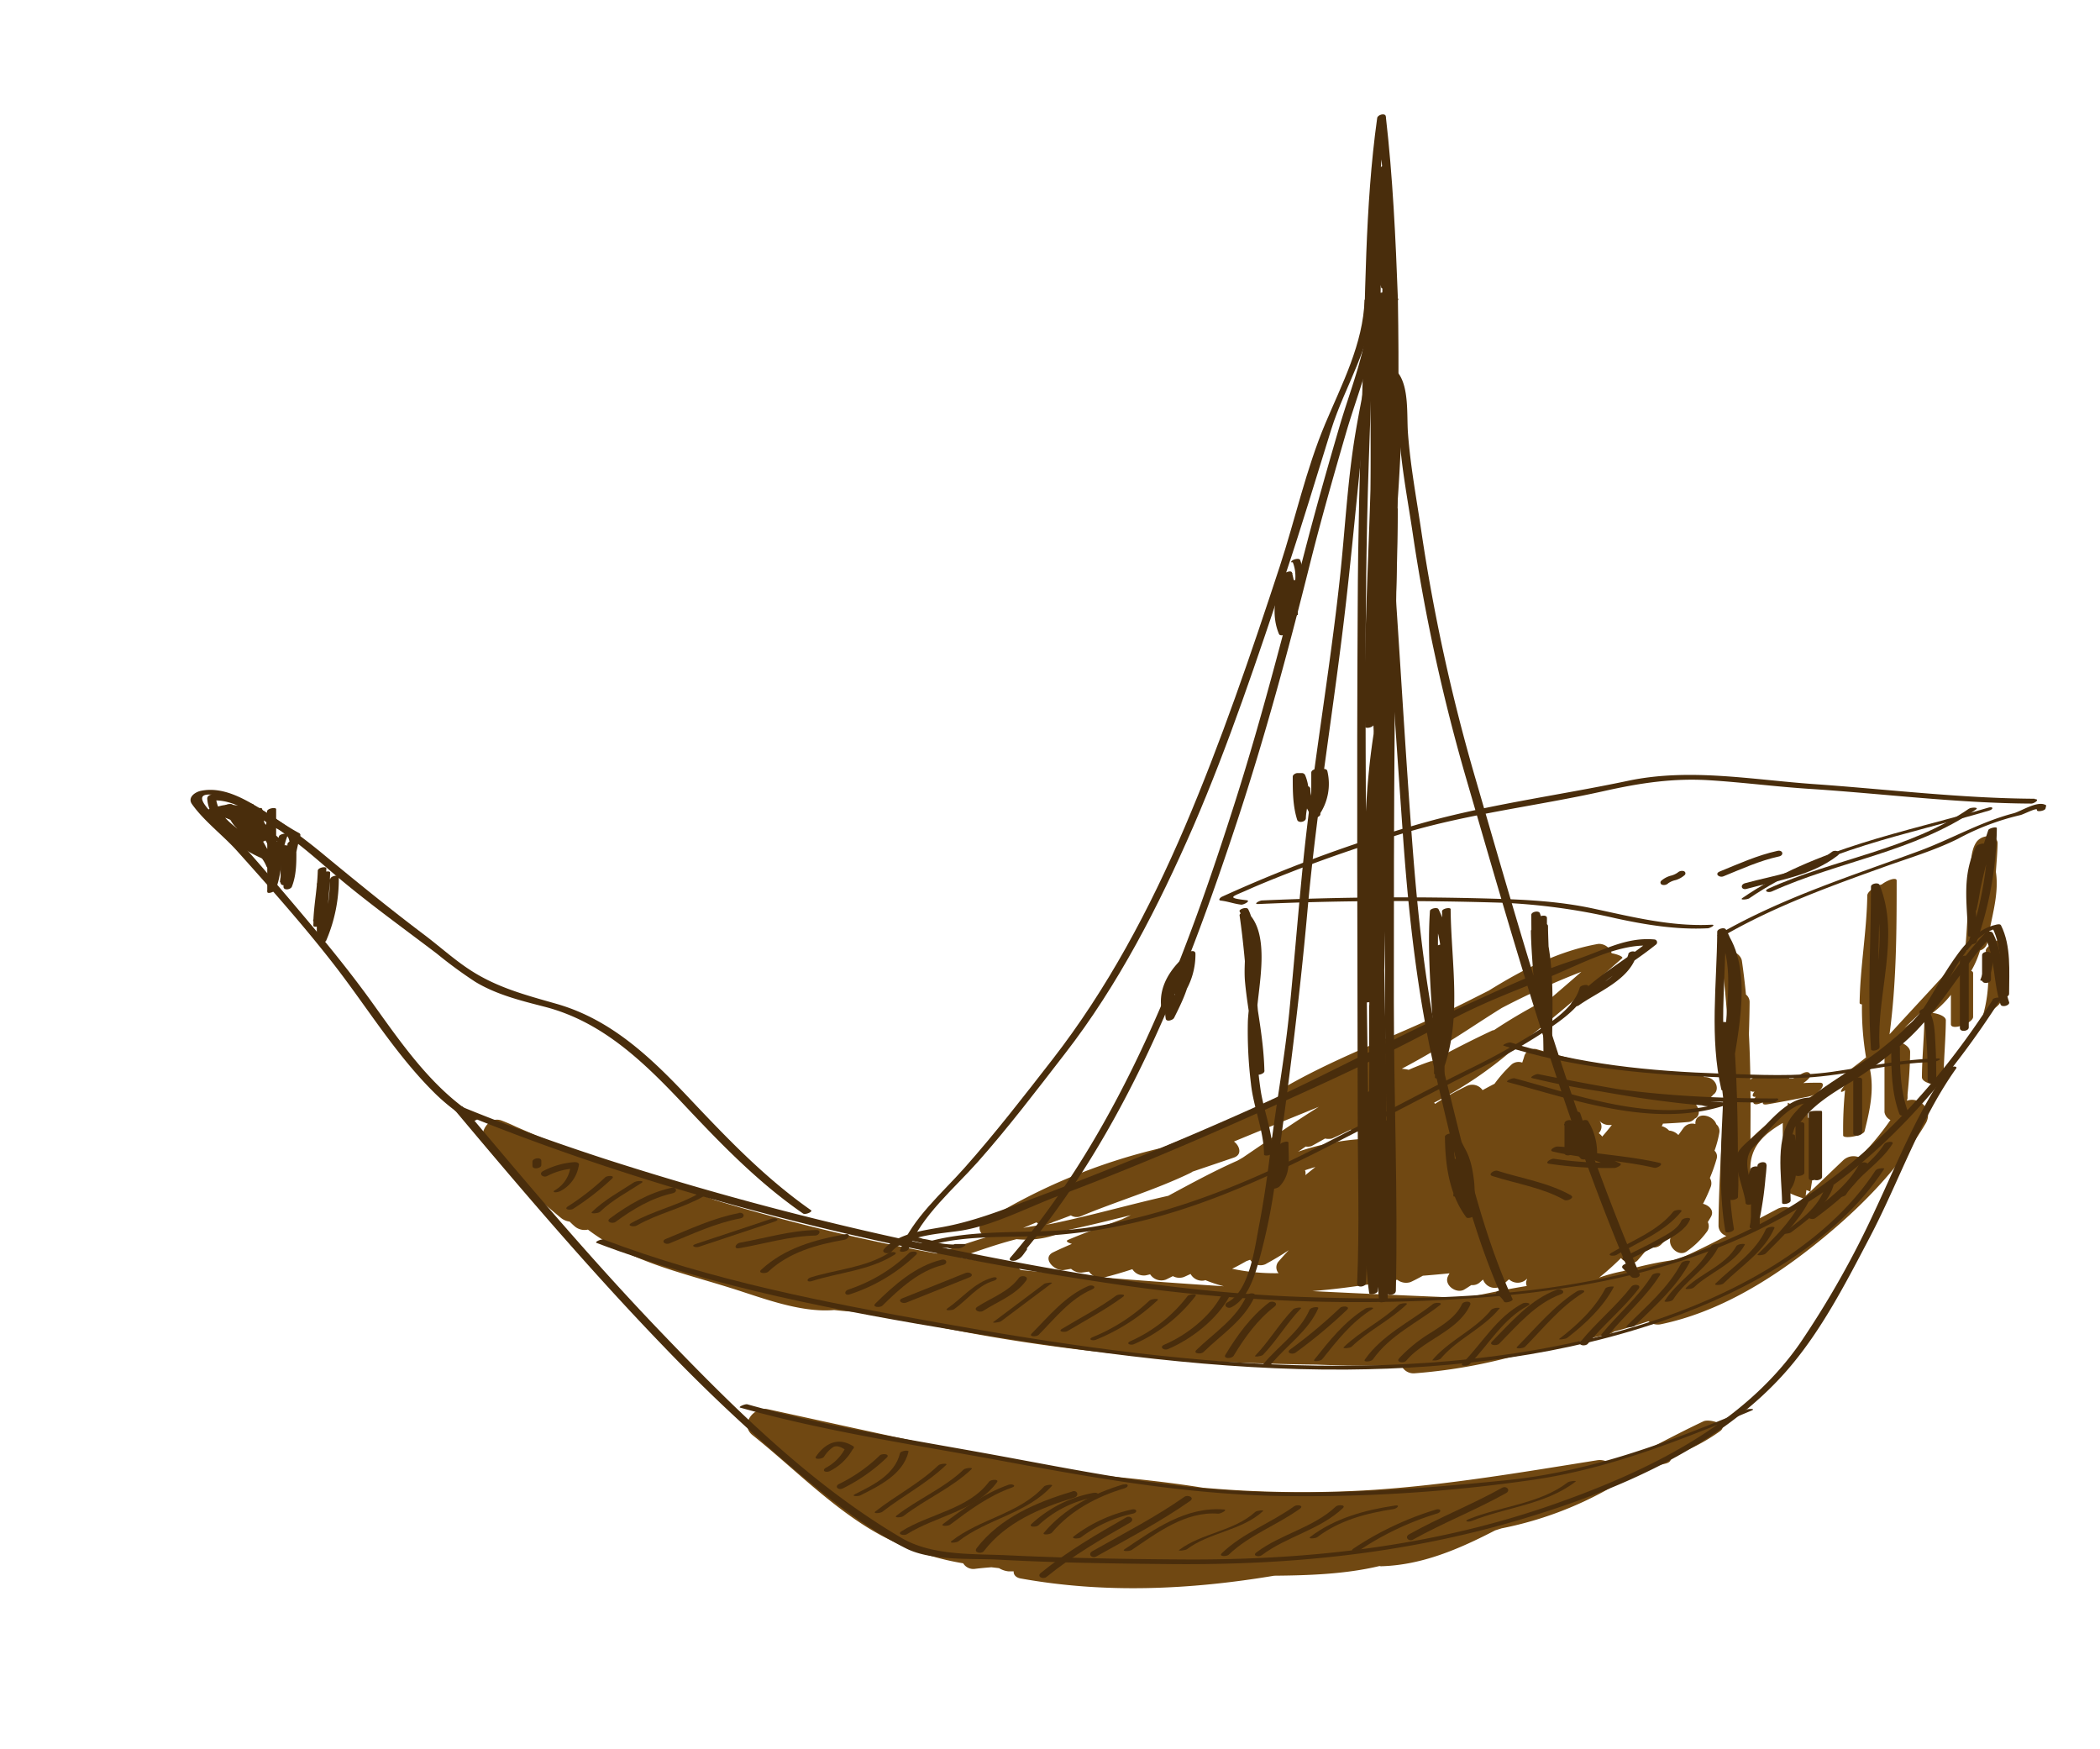 <svg id="layer1" xmlns="http://www.w3.org/2000/svg" viewBox="0 0 472.7 393.74"><defs><style>.cls-1{fill:#704812;}.cls-2{fill:#492d0c;}</style></defs><path class="cls-1" d="M172.8,317.18c24.68,5.35,49.34,11.09,74.33,14.83,7.89.79,15.79,1.57,23.59,2.84a252.66,252.66,0,0,0,38.71.47c16.8-1.14,33.44-4,50.05-6.64a3.75,3.75,0,0,1,2.56.48,25.79,25.79,0,0,1,5.7-2c1.38-.47,2.78-.94,4.15-1.43,3.84-2,7.68-4,11.57-5.83,1.25-.59,5.81.62,3.74,2.21a42.13,42.13,0,0,1-11.33,5.78c.42.61.25,1.26-1.11,1.57a45.31,45.31,0,0,0-5.49,1.67l-.16.07c-1.92,1-3.84,1.92-5.77,2.86a3.7,3.7,0,0,1-1.17,1A81.11,81.11,0,0,1,338,344l-1.45.46c-8.05,4.16-16.37,7.79-25.59,8.07a1.39,1.39,0,0,1-.43-.05c-7.69,1.84-16,2.11-23.71,2.18-18.9,3.16-38.1,4.05-57.08.62-1.15-.21-1.64-.93-1.56-1.6H227a5.15,5.15,0,0,1-2.12-.72l-1.71-.2c-1.21.09-2.43.2-3.64.35a2.68,2.68,0,0,1-2.72-1.24,59.13,59.13,0,0,1-23.26-9.17c-8.67-5.75-16.06-13.2-24.16-19.68C166.44,320.67,169.7,316.51,172.8,317.18Z"/><path class="cls-1" d="M110.32,258.62l.63.28a3.23,3.23,0,0,0,1,2.05,172.69,172.69,0,0,0,14.37,13.22,3.77,3.77,0,0,0,1.89.78c.33.31.64.64,1,.94a3.42,3.42,0,0,0,3.13.87c9.43,7.16,20.66,9.55,32,13.1,6.53,2,15.65,5.7,23.43,5a63.22,63.22,0,0,0,7.65.47,116.76,116.76,0,0,0,11.94,2.52c29.17,6.24,59,9,88.85,9.29,6.39.27,12.79.34,19.19.11a3,3,0,0,0,3.06,1.85A119.29,119.29,0,0,0,340,305.45c2-.33,3.92-.75,5.87-1.2a91.4,91.4,0,0,0,11.62-2.91c1.46-.35,2.92-.68,4.39-1a3,3,0,0,0,1.42-.63c2.61-.67,5.19-1.45,7.75-2.32a3.38,3.38,0,0,0,2.9.65c12.61-2.64,24.17-9.66,34.17-17.57,9.83-7.78,19-16.89,25.41-27.72,1.7-3.16-1.67-6-4.28-5,0-.05,0-.1,0-.15a1,1,0,0,0,.13-.5c0-.26,0-.52,0-.78.32-3.18.56-6.36.58-9.57,0-1.11-1.63-2.14-3-2.35,2.06-1.57,4.16-3.11,6.21-4.7-.1,4.25-.52,8.48-.56,12.74,0,1.62,4.86,2.29,4.87,1,0-4.6.48-9.19.52-13.79,0-.9-1.69-1.51-3-1.66a22.55,22.55,0,0,0,4.14-4.07v6.61c0,1.55,5-.21,5-1.65v-9.77a.5.5,0,0,0-.44-.56,21.35,21.35,0,0,0,2-4.62,2.38,2.38,0,0,0,1.63-1.69c.72-5.09,2.76-10.8,1.93-16,.15-2.13.34-4.26.39-6.39a1.41,1.41,0,0,0-1.06-1.42l-.17-.07a3.31,3.31,0,0,0-3.41,1c-1.54,2-1.36,5.44-1.56,7.88-.42,5.16-.58,10.34-1,15.5a1.31,1.31,0,0,0,.36,1.08,5.61,5.61,0,0,0-.65.59c-5.52,6.22-11.24,12.26-16.84,18.4,1.55-11.46,1.61-23.05,1.61-34.61,0-.85-2.08-.13-3.35.86-1.27.32-3.25,1.55-3.26,2.49-.13,8.08-1.6,16.06-1.73,24.14,0,.26.21.37.53.36a65.79,65.79,0,0,0,.92,11.95,140.45,140.45,0,0,1-15.8,10.91l-1.12-.37-.7-.34,0,1.8a33.51,33.51,0,0,0-8.4,6.43c0-3.64.05-7.28,0-10.91a1,1,0,0,0,.92.16h0c-.52.67-.7,1.27.28,1.19-1,1.1-.77,2.32,1.35,1.31l.27-.11c-.13.39.07.64,1,.49,3.07-.52,6.14-1.12,9.2-1.73a5,5,0,0,0,3-1.89c.33-.47.5-1.24-.32-1.24-1.28,0-2.54,0-3.81.08.54-.36,2-1.39,1.49-2.13s-1.64-.07-2.07.16l-.57.35v0a5.84,5.84,0,0,1-1.31.62,1.93,1.93,0,0,0-.76,0c.29-.44.27-.77-.44-.76s-1.67,0-2.49.11a.81.81,0,0,0-.38-.05h-2.87A4.18,4.18,0,0,0,394,243c-.05-3.4-.15-6.84-.33-10.23.08-2.42.14-4.85.16-7.28a2.16,2.16,0,0,0-.82-1.64q-.37-3.78-.91-7.55c-.35-2.42-5.12-3.57-4.7-.68.79,5.42,1.27,10.86,1.56,16.31v.55c-.52,14.51-2.06,29-2.13,43.5a2.49,2.49,0,0,0,1.77,2.2c-3.6,1.86-7.23,3.68-10.93,5.3a76.6,76.6,0,0,0-12.36,2.64,36.56,36.56,0,0,0-5.36,1.45,60,60,0,0,0,4.93-4.41c.92,1.11,2.78,1.64,3.78.48.88-1,1.72-2,2.55-3.07a2.42,2.42,0,0,0,2.63-.38c.8-.8,1.6-1.59,2.43-2.34-.08.27-.15.53-.25.79-.69,1.9,1.83,4.39,3.69,3a19.27,19.27,0,0,0,4.47-4.36,2.08,2.08,0,0,0,.24-2.22l.67-1.11c.88-1.46-.35-2.63-1.75-3a36.39,36.39,0,0,0,1.75-3.86,2.24,2.24,0,0,0-.21-1.94,38.37,38.37,0,0,0,1.53-4.34,1.75,1.75,0,0,0-.48-1.81A23.81,23.81,0,0,0,387,255a2,2,0,0,0-.67-1.95c-.66-2.1-4.5-2.93-4.71-.38,0,.11,0,.22,0,.33a2.47,2.47,0,0,0-2.66.86c-.39.54-.77,1.08-1.17,1.61a3.23,3.23,0,0,0-2.09-1,3.42,3.42,0,0,0-1.67-1,1.73,1.73,0,0,0,.28-.56c1.86-.09,3.72-.19,5.58-.36a2.12,2.12,0,0,0,1.56-.75c1.94-.82.67-4.21-1.83-4.21h-.88a1.43,1.43,0,0,0,.15-.44c1.57.09,3.13.17,4.7.2a2.11,2.11,0,0,0,2-.92c1.62-1,.84-3.75-1.6-4l-.29,0a2.82,2.82,0,0,0-1.43-.56c-3.52-.39-7-.52-10.56-.56a2.77,2.77,0,0,0-1.51-.59c-4.43-.38-8.8-1.13-13.19-1.68-3.64-.8-7.25-1.78-10.87-2.81a2.34,2.34,0,0,0-3,1.39c-.14.53-.31,1-.49,1.55a2.45,2.45,0,0,0-2.35.38,29.89,29.89,0,0,0-3.89,4.39c-.91.46-1.8.94-2.69,1.43a2.83,2.83,0,0,0-3.42-1,63.85,63.85,0,0,0-7.28,4.09,2.47,2.47,0,0,0-.21-.27,88.18,88.18,0,0,0,18-12.18c8.41-6.35,16.36-13.31,24.32-20.32.37-.33-1-.9-2.35-1.13a3,3,0,0,0-3-2.11c-8.94,1.58-17,5.77-24.62,10.49-4.07,2.06-8.13,4.14-12.25,6-11.31,5.21-23,9.56-33.82,15.82a2,2,0,0,0-.89,2.62Q274.78,253,261.4,258.39a131.58,131.58,0,0,0-39.63,16.42h0l-.49.3c-1.46.93-.7,2.56.58,3.42-3.68,1.11-7.32,2.38-11,3.62a459.78,459.78,0,0,1-50.05-12.08,100.46,100.46,0,0,0-14.71-4.77q-15.22-5.24-30-11.72c-1-.48-2.07-.94-3.14-1.35C109.33,250.8,106.72,257,110.32,258.62Zm318.34-27.26a99.5,99.5,0,0,0,13.69-15.17,14.19,14.19,0,0,1-1.25,2.92c-.91.45-1.94,1.08-1.94,1.67v1C437.16,225.52,432.34,228.57,428.66,231.36Zm-22.22,37.78c.06-.42.12-.85.17-1.28l.67.25.17.08Zm-.21-19.47c3.41-2.29,6.64-4.8,9.88-7.36.05.24.09.49.12.73l-.45.56a1.08,1.08,0,0,0-.26.32l-.12.15-.11.13h0l-.37.48c-1,1.35-.42,1.23.39.72a87.69,87.69,0,0,0-.43,9.59.08.08,0,0,0,0,0h0c0,.19,0,.38,0,.56,0,.9,4.58.08,4.83-.93,1.16-4.65,2.21-9.24,1.2-14-.05-.22-.29-.34-.65-.4l.25-.27s-.05,0,0,0c.67.32,2.68-1.15,3.68-2.14v12.52a2.4,2.4,0,0,0,1.34,1.76,62.37,62.37,0,0,1-7,8.42,3.36,3.36,0,0,0-3.67.68c-2.44,2.31-4.87,4.67-7.34,7,.71-5.12,2.17-10.3,1.15-15.47-.1-.51-.85-.87-1.71-1.16,0-.38,0-.76,0-1.14S406.64,249.89,406.23,249.67ZM394,263.43c-.16-5.43,3.15-8.21,7.29-10.67,0,5,.07,10,.57,14.95.07.69,2.8,1.6,4,2-.86.79-1.73,1.58-2.6,2.35a3.5,3.5,0,0,0-3.18.05l-5.15,2.72a.86.86,0,0,0,0-.21,38.39,38.39,0,0,0-.52-6.79c0-1.18,0-2.36,0-3.56,0-.06-.12,0-.31.07C394,264,394,263.74,394,263.43Zm-97.15-14.3c-5.81,3.64-11.43,7.58-17.12,11.43l-1.19.68c-5.32,2.35-10.44,5.15-15.57,7.91-8.88,2-17.67,4.54-26.59,6.36a53.62,53.62,0,0,0-6.08.88l3-1.26a2.2,2.2,0,0,0,1.35.53,5.29,5.29,0,0,0,2.4-.6q2-.71,4-1.5a2.47,2.47,0,0,0,2.22.2c8.19-3.42,16.72-5.9,24.72-9.77a3.16,3.16,0,0,0,.45-.28c3.11-1.06,6.22-2.1,9.32-3.17,1.89-.66,1.32-2.6,0-3.61Q287.29,253,296.84,249.13Zm25.49-10.28a1.31,1.31,0,0,0-.25,0c-1.7.57-3.37,1.23-5,1.94a11.46,11.46,0,0,0-1.55-.24c5-2.64,9.82-5.51,14.69-8.67,2.56-1.66,5.16-3.36,7.8-5a173.93,173.93,0,0,1,17.93-8.15q-3.92,3.43-7.87,6.79a3.08,3.08,0,0,0-1.27.11,120.65,120.65,0,0,0-10.52,6.23,1.7,1.7,0,0,0-.4.09C331.28,234.11,326.78,236.42,322.33,238.85Zm37.53,16.21.15-.18a2.06,2.06,0,0,0-.05-2.67,2.94,2.94,0,0,0,2,1h.86c-.52.62-1,1.25-1.54,1.87l-.64.74A3,3,0,0,0,359.86,255.06ZM295.41,290.6c1.24-.1,2.46-.22,3.66-.34,3.25-.34,6.48-.78,9.7-1.28a2.58,2.58,0,0,0,2.51.15c.43-.24.83-.5,1.25-.75l2-.33a3.2,3.2,0,0,0,3,.51c.95-.44,1.86-.92,2.75-1.42,2-.16,4-.34,6-.54-.11.21-.24.42-.34.64-1,2,1.91,4.07,3.68,3,.55-.32,1.06-.67,1.58-1a2.44,2.44,0,0,0,1.74-.47c.31-.25.59-.51.89-.77a2.8,2.8,0,0,0,4.29,1.34c.53-.45,1-.92,1.55-1.39a2.89,2.89,0,0,0,3.62.24c.16-.12.3-.25.46-.38-.05.17-.12.34-.17.51a1.68,1.68,0,0,0,.09,1.13c-4.64.75-9.25,1.73-13.86,2.69C318.38,291.68,306.89,291.18,295.41,290.6Zm-1.66-27.2c.77-.26,1.55-.5,2.34-.73-.76.61-1.52,1.22-2.27,1.84A1.78,1.78,0,0,0,293.75,263.4Zm-1.56-4.17,1.73-1.17a2.62,2.62,0,0,0,1.34-.12c1-.55,2-1.11,3-1.68a3.62,3.62,0,0,0,1.56,0c1.42-.64,2.82-1.32,4.2-2,1.16.42,3.33.63,3.85.29l.38-.24c-.78.68-1.53,1.38-2.28,2.09A55.09,55.09,0,0,0,292.19,259.23Zm-14.84,26.34c1.09-.53,2.14-1.11,3.19-1.71l.85-.31a2.81,2.81,0,0,0,3.45,1c1.81-1,3.55-2,5.25-3.16-.78.83-1.54,1.67-2.29,2.54a2,2,0,0,0,0,2.64A46.19,46.19,0,0,1,277.35,285.57Zm-29,2c2.21-.55,4.39-1.19,6.54-1.9a3.07,3.07,0,0,0,3,1.39c.35-.07.68-.16,1-.24a3,3,0,0,0,3.55,1.19c.53-.25,1.05-.52,1.57-.78a3.07,3.07,0,0,0,2.45.21c.52-.22,1-.46,1.54-.69a2.92,2.92,0,0,0,3.09,1.46l.22-.08a32,32,0,0,0,4.15,1.38Q261.87,288.64,248.32,287.54ZM216,283c4.25-1.47,8.5-3,12.83-4.09a20.68,20.68,0,0,0,11.25-2h0c4.84-1,9.65-2.21,14.45-3.4l-1.95.91c-4.06,1.5-8.14,2.93-12.13,4.63-.7.3-.09.65.83.92-1.41.6-2.81,1.22-4.2,1.89-2.7,1.31.33,4.33,2.37,4,.55-.08,1.09-.18,1.64-.27a3.41,3.41,0,0,0,2.38.85l1.64-.23a3.79,3.79,0,0,0,1.4,1.17q-8.39-.7-16.78-1.53A2.9,2.9,0,0,0,228,285C224,284.39,220,283.73,216,283Z"/><path class="cls-1" d="M447,214.06c-.26-1.17,3.92-3,3.9-3.14a32.21,32.21,0,0,1-.58,14.51c-.2.82-1.6,1.7-2.22,2.15-.09.07-1.79,1.21-1.67.71A31.42,31.42,0,0,0,447,214.06Z"/><path class="cls-2" d="M448.57,225c-15.65,24.44-36.59,45.12-63.9,55.78C355.88,292,323.15,293,292.61,291.9c-27-1-53.58-5.56-80-11a713.19,713.19,0,0,1-76.74-20.15c-10.74-3.51-21.4-7.32-31.85-11.61-.51-.21-2.28.56-1.56.85,47.23,19.41,98.27,31.65,148.72,39.08a371.61,371.61,0,0,0,83.45,2.88c25.94-2.06,51.82-7.89,73.85-22.33,17-11.1,31-27.76,41.82-44.67.43-.68-1.49-.43-1.78,0Z"/><path class="cls-2" d="M438.54,240.42c-6.91,9.76-11.37,21.12-16.43,31.89a207,207,0,0,1-16.92,30c-12.81,18.44-34.35,28.84-55,36.12C323.12,348,294.91,351.18,266.32,351c-13.14-.08-26.28-.3-39.4-.93-7.73-.37-17,.16-23.92-3.87-20.29-11.9-37.61-29.06-53.79-45.91-15.74-16.38-30.43-33.73-45-51.13-.41-.48-2.26.19-1.8.75,15.27,18.21,30.69,36.29,47.21,53.4a386.23,386.23,0,0,0,28.16,26.57c8,6.8,16.72,13.91,26.17,18.64,5.72,2.87,14.7,2.2,20.87,2.53,13,.71,26.07.88,39.1,1,26.43.22,52-2.31,77.48-9.78,21.86-6.41,45.78-16.43,61-34,7.62-8.8,13.09-19.51,18.47-29.76,6.61-12.58,11.18-26.36,19.44-38,.49-.7-1.44-.5-1.79,0Z"/><path class="cls-2" d="M452.24,223.77c0-5.08.51-10.85-1.82-15.49-.18-.36-.77-.23-1.08-.16-4.93,1.1-8,5.49-10.64,9.47-1.81,2.72-3.37,5.59-5.09,8.36-2.41,3.88-6.26,7-9.77,9.82-6.3,5.11-14.7,8.73-20,14.87-4.5,5.2-2.77,13.89-2.7,20.11,0,.51,1.94.17,1.93-.52-.07-6.61-1.46-13.86,2.56-19.61,2-2.91,6-4.88,8.92-6.85,3.22-2.2,6.43-4.41,9.54-6.76,4.8-3.62,9.34-7.77,12.46-12.94,3-5,6.75-13.7,13-15.11l-1.08-.16c2.33,4.64,1.82,10.41,1.82,15.49,0,.51,1.94.17,1.93-.52Z"/><path class="cls-2" d="M407.16,256.92v8.2c0,.91,2,.54,2-.2V250.35c0,.23-.61.68-1.05.68H409c-.21,0-.86-.31-.86-.49v14.58c0,.91,2,.54,2-.2V250.35c0-.34-.1-.32-.43-.32h-.91c-.37,0-1.66,0-1.66.51v14.58c0,.91,2,.54,2-.2v-8.2c0-.91-2-.54-2,.2Z"/><path class="cls-2" d="M417.16,243.26V255.1c0,.9,2,.52,2-.2V243.05c0-.89-2-.51-2,.21Z"/><path class="cls-2" d="M425.71,236c0,5,.08,10,1.83,14.73.28.78,2.2.22,1.93-.51-1.71-4.65-1.81-9.53-1.81-14.42,0-.91-2-.55-2,.2Z"/><path class="cls-2" d="M432.17,228.09c1.34,1.63,1.32,4.52,1.49,6.52.24,2.87.25,5.76.25,8.63,0,1,1.95.64,1.95-.17,0-2.74-.05-5.48-.21-8.21-.14-2.35-.13-5.68-1.7-7.6-.53-.64-2.37.1-1.78.83Z"/><path class="cls-2" d="M441.16,215.9v15.48c0,1,2,.76,2-.13V215.76c0-1-2-.75-2,.14Z"/><path class="cls-2" d="M446.16,215v5.59c0,1,2,.78,2-.13v-.12c0-1-2-.78-2,.13v.12c0,1,2,.78,2-.13v-5.59c0-1-2-.78-2,.13Z"/><path class="cls-2" d="M446.67,215.18a12.28,12.28,0,0,1-.9,5.36c-.19.39,1.67.21,1.91-.31a12.78,12.78,0,0,0,.92-5.57c0-.4-1.93-.1-1.93.52Z"/><path class="cls-2" d="M404.82,253.24c3-4.45,7.69-7.22,12.2-9.93a89.5,89.5,0,0,0,10.91-8.09c8.41-7.05,13-16.81,20.5-24.64l-1.76,0c2.5,4.87,1.92,10.39,3.64,15.49.27.78,2.19.24,1.93-.52-1.72-5.1-1.14-10.62-3.64-15.49-.32-.62-1.35-.38-1.76,0-7.85,8.2-12.65,18.4-21.69,25.58a149.76,149.76,0,0,1-13.16,9.2,29.48,29.48,0,0,0-9,8.19c-.55.82,1.41.74,1.82.13Z"/><path class="cls-2" d="M404.16,253.29v10.93a8.4,8.4,0,0,1,1.78-.37,29.46,29.46,0,0,1-1.9-8.2c0-.66-2-.24-2,.52,0,3.31,1.4,8.76-.87,11.55-.55.69,1.39.57,1.8.07,2.39-3,1-8.66,1-12.14l-1.94.52c.12,2.86,1.12,5.5,2,8.2.21.64,2.12.25,2.12-.38V253.06c0-.84-2-.43-2,.23Z"/><path class="cls-2" d="M445,210.1c-.16-7.06-1.47-13.38,1.81-19.94l-1.92.42A85,85,0,0,1,443,205.05l1.92-.31a115.6,115.6,0,0,1,4.55-18.22l-1.92.42a79.16,79.16,0,0,1-4.55,25.4c-.15.45,1.73.22,1.92-.31a80.11,80.11,0,0,0,4.56-25.61c0-.45-1.78,0-1.92.41A116.73,116.73,0,0,0,443,205.05c-.08.55,1.82.19,1.92-.31a85.4,85.4,0,0,0,1.83-14.68c0-.49-1.75.08-1.92.42-3.34,6.67-2,12.92-1.83,20.14,0,.41,1.94.09,1.93-.52Z"/><path class="cls-2" d="M423.09,235.61c-.83-12.09,0-24.19,0-36.29l-1.94.37c4.7,11.55-.71,24.47,0,36.44,0,.69,2,.27,1.93-.52-.71-12,4.72-24.85,0-36.44-.25-.63-1.93-.3-1.93.37,0,12.2-.83,24.4,0,36.59,0,.69,2,.27,1.93-.52Z"/><path class="cls-2" d="M460.43,182c.05-.19.09-.38.13-.57a.14.14,0,0,0,0-.18c-1.84-1.19-5.61,1.37-7.33,1.81-7.43,1.93-14.1,5.85-21.27,8.49-15.25,5.62-30.83,10.53-45,18.69-1.12.65.64.6,1.13.32,11.5-6.63,24-11.13,36.45-15.59,5.41-1.93,11.05-3.61,16.2-6.18a56.14,56.14,0,0,1,14-5.32c.74-.15,3.93-1.85,3.77-1.15-.11.5,1.8.2,1.91-.32Z"/><path class="cls-2" d="M385.19,208.14c-9.06.45-17.85-1.78-26.64-3.66-7.63-1.63-15.12-2-22.91-2.22q-25.78-.73-51.56.41c-.53,0-2.11.86-.83.81,18.32-.81,36.66-.86,55-.29a139.84,139.84,0,0,1,25.43,3.5c6.83,1.48,13.68,2.6,20.69,2.25.53,0,2.11-.87.83-.8Z"/><path class="cls-2" d="M458,179.78c-16.69-.09-33.26-2.15-49.89-3.31-13.89-1-27.88-3.64-41.69-.72-15.95,3.37-32.63,5.46-48.27,10.09a319.22,319.22,0,0,0-43.1,16c-.33.15-1,.78-.23.87,1.58.18,3,.73,4.56.91.57.06,2.27-.88,1.19-1-4.73-.55-3.12-.81,0-2.21s6.62-2.8,10-4.12c8-3.14,16.08-5.87,24.25-8.41,15.1-4.69,30.94-6.4,46.34-9.85,8.06-1.8,15.53-2.94,23.81-2.4,7.47.48,14.9,1.45,22.38,1.93,16.64,1.08,33.19,3.23,49.88,3.31.69,0,2.07-1,.77-1Z"/><path class="cls-2" d="M436.42,238.23c-8.07.14-15.92,1.84-23.89,3-8.24,1.16-16.74.69-25,.42-16-.53-32.18-2.08-47.45-7-.42-.14-2.12.55-1.6.72,14.88,4.81,30.57,6.32,46.12,7,7.19.31,14.47.55,21.67.19,9.73-.5,19.16-3.34,28.94-3.51.38,0,2.19-.77,1.26-.75Z"/><path class="cls-2" d="M355.58,222.34c-1.37,4.77-6.88,8-10.78,10.52a155.34,155.34,0,0,1-14.71,8.06c-11.83,5.87-23.42,12.19-35.2,18.15-15.4,7.8-31.39,14.09-48.46,17-13.08,2.25-26.93-.2-39.66,4.06-1.29.43-.1,1,.74.69,8.05-2.7,16.91-2.31,25.29-2.57a115.21,115.21,0,0,0,20.59-2.62c15.5-3.3,30.08-9.74,44.16-16.86,12.29-6.22,24.46-12.7,36.74-18.93a128.05,128.05,0,0,0,14.78-8.59c3.26-2.24,7.28-5.2,8.43-9.21.18-.62-1.75-.33-1.92.27Z"/><path class="cls-2" d="M366.54,214.79c-1.61,5.24-8.33,7.64-12.47,10.58l1.46.79c4.89-5.5,11.47-8.93,17.15-13.5a.65.65,0,0,0-.33-1.21c-6.54-.58-11.76,2.68-17.82,4.59-7.68,2.41-15.36,6-22.69,9.33-16.62,7.5-32.65,16.34-49.31,23.82q-24.7,11.1-50.07,20.59c-6.92,2.6-13.45,5.21-20.72,6.48-4.29.75-9.61,1.44-12.71,4.84-.82.92,1,1.31,1.64.63,3.5-3.86,11.09-4,15.85-4.77,7.33-1.23,14.82-5.21,21.78-7.82,14.66-5.5,29.1-11.62,43.41-18,14.87-6.61,29.82-13.37,44.1-21.17,7.18-3.92,14.86-6.86,22.44-9.86,6.92-2.74,15.87-7.88,23.45-7.22l-.33-1.21c-5.8,4.67-12.47,8.2-17.47,13.82-.81.91.87,1.22,1.47.8,4.39-3.13,11.3-5.66,13-11.28.34-1.1-1.59-1.14-1.86-.26Z"/><path class="cls-2" d="M213.8,281h2c.42,0,2.21-.87,1.25-.87-2.39,0-4.94.1-7.18-.87a20,20,0,0,0-2.1-.42,11.85,11.85,0,0,0-2.74-.58c-.43,0-2.22.74-1.25.81a25.19,25.19,0,0,1,5.58,1.33c2,.64,4.36.45,6.44.45.42,0,2.21-.85,1.25-.85h-2c-.42,0-2.21,1-1.25,1Z"/><path class="cls-2" d="M387.46,211.53c5.33,9.55,1.2,23.38,0,33.59l1.93-.4c-2.67-11.68-1-23.68-.91-35.53l-1.94.52c3.94,6.77,2.07,16,1.84,23.41-.17,5.61.59,11.36.74,17,.17,6.57.16,13.16.16,19.73,0,.51,1.89.16,1.92-.39.74-13.2-2.56-26.13-2.72-39.3l-1.36.76c1.71,0,.54,21.28.45,23.21-.34,7.7-.5,15.39.8,23,.09.57,2,.12,1.93-.52-2.62-15.38.7-30.93-.91-46.39,0-.22-.44-.18-.58-.18h-.91c-.41,0-1.36.15-1.36.69.17,13.08,3.47,25.91,2.74,39l1.93-.41c0-11.85,0-23.71-.91-35.53-.59-8.05,2.51-17.15-1.82-24.6-.33-.56-1.93-.13-1.94.51-.08,11.84-1.75,23.85.92,35.53.13.57,1.86.11,1.92-.4,1.19-10.16,5.34-24.28,0-33.83-.33-.59-2.18.07-1.93.52Z"/><path class="cls-2" d="M407.9,247.07c-4.68-.36-8.48,4.15-11.44,7.17-1.45,1.48-4.35,3.46-5.31,5.24-1.24,2.29,1.6,8.64,1.77,11.27.05.75,1.94.36,1.94-.35a20.05,20.05,0,0,1,1-7.12c-.63,0-1.72,0-1.72,0V276c0,.95,1.74.61,1.78-.18.22-4.61,1.55-9,1.74-13.66l-2,.18A81.7,81.7,0,0,1,393.85,276c-.18.89,1.78.61,1.93-.18a80.78,80.78,0,0,0,1.82-13.66c0-.94-1.92-.61-2,.18-.19,4.62-1.41,9.05-1.63,13.66.65-.06,1.14-.12,2.14-.18V263.11c0-.89-1.85-.63-2.08,0a20.89,20.89,0,0,0-1.07,7.46l1.89-.35c-.27-4.18-3.36-9,0-12.2,3-2.88,7.67-10,12.36-9.67.87.06,2-1.2.68-1.29Z"/><path class="cls-2" d="M279.05,205.16c2.31,4.54.73,10.83,1.2,15.85.63,6.91,2.31,13.61,2.45,20.58l1.93-.51c-1.72-11.8-1.93-23.74-3.65-35.53l-1.86.63c5.32,5.11,2.06,17.14,1.77,23.65a97.1,97.1,0,0,0,.69,14.06c.54,5.26,2.94,10.77,2.94,15.92,0,.56,1.93.21,1.93-.51,0-4.65-2.13-9.67-2.75-14.38a89.61,89.61,0,0,1-.8-17c.38-6.18,3.12-17.56-2-22.47-.4-.39-2-.05-1.87.63,1.72,11.79,1.93,23.73,3.65,35.52.09.64,1.94.15,1.93-.51-.13-6.4-1.38-12.62-2.26-18.93-.76-5.5,1.19-12.45-1.39-17.51-.32-.64-2.19,0-1.93.52Z"/><path class="cls-2" d="M324.6,205.16c.12,12.09,2.64,24.68-1.82,36.32l1.93-.4c.13-11.37,4.45-25.75-.91-36.44-.26-.51-1.89-.15-1.93.4-.82,12.5,1.05,25,1.13,37.47,0,.49,2.16.15,2.16-.52V212.84a20.16,20.16,0,0,0-2.16.51,115.34,115.34,0,0,0,1.71,17.31c.09.56,2,.11,1.88-.52a114,114,0,0,1-1.66-17.3c0-.51-1.77-.16-1.77.51v29.16c0-.18,1.1-.35,1.74-.52-.09-12.42-1.83-24.82-1-37.23l-2,.4c5.4,10.76,1,25,.89,36.43,0,.58,1.76,0,1.92-.39,4.48-11.71,1.94-24.39,1.82-36.56,0-.5-2-.16-1.94.52Z"/><path class="cls-2" d="M346.16,206.82v17.31c1-.07,1.44-.14,2.09-.21a83.09,83.09,0,0,0-1.75-14.73c-.14-.71-1.91-.29-1.9.36.09,5.79.84,11.53.93,17.31,0,.93,1.76.47,2-.2,1.7-6,1-12.12.91-18.22,0-.9-1.94-.52-1.93.2.05,9.42.86,18.82.91,28.24,0,.9,1.94.52,1.94-.2,0-10.4.93-21.19-2.74-31.13-.25-.68-1.93-.33-1.93.36,0,7.13.2,14.12,1.82,21.11.18.76,2.11.26,1.93-.52-1.59-6.88-1.81-13.76-1.81-20.8l-1.94.37c3.63,9.85,2.77,20.5,2.73,30.81l1.94-.2c-.05-9.42-.85-18.82-.91-28.24l-1.94.2c.07,6.11.79,12.26-.91,18.22l1.94-.2c-.09-5.79-.82-11.53-.91-17.31l-1.94.36a81.22,81.22,0,0,1,1.7,14.42c0,.89,1.82.52,1.82-.21v-17.3c0-.9-2-.52-2,.2Z"/><path class="cls-2" d="M399.75,247.24c-18,0-35.84-1.15-53.36-5.42l-1.39.89c7.16,1.43,14.31,2.84,21.52,4,3.65.6,7.32,1.09,11,1.52,1.86.22,3.73.39,5.6.56a4,4,0,0,0,3-.19,29.51,29.51,0,0,1-3.83.77c-13.69,2.14-28.31-3.15-41.35-6.66-.52-.14-2.25.67-1.56.85,15.24,4.1,32.5,10.24,48.26,5.44.28-.09,1.42-.8.5-.86-14.14-1-28-3.6-41.91-6.38-.43-.09-2.08.72-1.38.89,17.78,4.33,35.88,5.49,54.13,5.52.63,0,2.09-.95.79-.95Z"/><path class="cls-2" d="M373.52,261.73c-7.51-1.74-15.27-1.91-22.78-3.64l-.94,1.14c4.79.16,8.88,1.77,13.26,3.55l1.13-1.08a83.13,83.13,0,0,1-14.36-.88c-.66-.12-2.28.92-1.16,1.11a86.08,86.08,0,0,0,14.79.95c.32,0,2-.71,1.13-1.08-4.64-1.89-9-3.58-14.06-3.74-.53,0-2.08.88-.95,1.14,7.51,1.74,15.26,1.91,22.77,3.64.67.16,2.29-.85,1.17-1.11Z"/><path class="cls-2" d="M353.65,269.06c-5.13-2.89-11-3.77-16.58-5.54-.73-.24-2.28.82-1.15,1.18,5.42,1.74,11.21,2.58,16.22,5.39.65.37,2.39-.53,1.51-1Z"/><path class="cls-2" d="M447.55,181.79c-18.8,5.57-38.86,9-55.32,20.32-.82.56,1.13.35,1.49.1,16.06-11,35.67-14.33,54-19.76,1.12-.33.95-1-.17-.66Z"/><path class="cls-2" d="M443.23,182c-13.54,9.31-30.39,11.31-45.15,18-1.23.56-.08,1,.73.66,15.05-6.82,32.12-8.92,45.94-18.44.86-.59-1.09-.51-1.52-.21Z"/><path class="cls-2" d="M412.38,191.72c-5.65,4.39-12.86,5.23-19.57,7.07-1.19.33-.85,1.61.34,1.28,7.06-1.94,14.55-2.89,20.51-7.51,1-.8-.54-1.41-1.28-.84Z"/><path class="cls-2" d="M400.1,191.51c-4.54,1-8.73,2.91-13,4.65-1.23.5-.13,1.47.84,1.08,4.12-1.67,8.14-3.52,12.5-4.47,1.21-.26.86-1.52-.33-1.26Z"/><path class="cls-2" d="M377.6,196.43a4.77,4.77,0,0,1-1.67.71,5.53,5.53,0,0,0-2,1.11.53.53,0,0,0,.24.9,1.41,1.41,0,0,0,1.37-.37,4.75,4.75,0,0,1,1.67-.7,5.43,5.43,0,0,0,2-1.12.52.52,0,0,0-.23-.89,1.41,1.41,0,0,0-1.37.36Z"/><path class="cls-2" d="M314.2,290.68c.49-21.7-.45-43.42-.45-65.13,0-21,0-42,.19-63,.22-31.78,1.24-63.49.72-95.27,0-.89-2-.51-2,.21.52,31.77-.47,63.49-.72,95.26-.15,20.47-.17,40.93-.18,61.39,0,22.26.95,44.53.45,66.78,0,.89,1.93.52,1.94-.21Z"/><path class="cls-2" d="M314.66,67.28c-.51-13.7-1.15-27.44-2.72-41.07-.1-.88-1.84-.39-1.94.34-2.81,20.07-2.62,40.8-3.33,61-.58,16.52-1,33-1.06,49.53-.22,37.75-.06,75.51,0,113.27,0,12.83.44,25.76-.13,38.59,0,1,1.92.73,2-.15,1.18-26.85.09-53.95.05-80.81,0-34.61-.59-69.31.57-103.9.5-14.85,1-29.7,1.65-44.54.49-11,.71-22.22,2.24-33.16l-1.94.33c1.55,13.51,2.19,27.12,2.7,40.7,0,1,2,.72,2-.15Z"/><path class="cls-2" d="M310.46,254.91c1.35,12.64.06,25.37,0,38l1.93-.52c-1.31-13.28-.06-26.63,0-39.93l-1.93.51c0,11.37.46,22.79-.9,34.11l1.93-.4c-.9-12.65,0-25.35,0-38l-1.93.52q0,20.88-1.35,41.71l1.93-.39c-2.12-14.85.77-29.82-.91-44.69-.06-.58-1.93-.12-1.93.52,0,12.36-.43,24.72-.45,37.08,0,.51,1.88.15,1.93-.4,1.82-19,1.37-38.11,1.36-57.17l-1.93.52c1.83,14.5.93,29.17.9,43.74l1.93-.52c0-20.92.44-41.83.45-62.75l-1.93.52c0,16.8.84,33.59.45,50.39l1.93-.52c-2.32-20.84-.06-41.86,0-62.75L310,195c0,17.08-.41,34.18-1.8,51.22l1.93-.4c0-19.65.87-39.29.9-59,0-.51-1.93-.17-1.93.52,0,16.17-.87,32.32-.9,48.49l1.93-.52c0-20.6.43-41.2.45-61.8,0-.51-1.93-.17-1.93.52-.05,17.12-1.31,34.22-1.36,51.34l1.93-.52c0-21.41-1.34-43.38,2.71-64.53l-1.93.4c3.94,20-.31,40.74-.9,60.85l1.93-.52c0-25.32-.43-50.72,2.25-75.94l-1.93.4c-.05,17.13-1.32,34.22-1.8,51.34l1.93-.52c-.36-27.3,3.08-54.47,3.16-81.76l-1.93.51a565,565,0,0,1-3.61,61.68l1.93-.4c-.35-30.18,4.41-60.14,4.51-90.32l-1.93.52c.33,24.47-3.5,48.75-3.61,73.21l1.93-.52c-.37-27.61,2.64-55.11,2.71-82.72l-1.93.52c0,30.42-1.79,60.78-3.16,91.15l1.93-.39q0-25.11.71-50.21c.23-8.3.67-16.6.78-24.9.12-9.49-.26-19,.76-28.4l-1.92.39c-.09,33-4.43,65.86-4.52,98.88l1.93-.52c-.32-15.79.45-31.57,1-47.36.59-16.49.56-33,1.7-49.49l-1.93.39c1.67,11.54.71,23.27.14,34.86-.6,12.13-1,24.3-1,36.45l1.93-.52c0-29.17,2.21-58.29,2.26-87.47,0-.51-1.93-.17-1.94.52-.05,4.76-.39,9.5-.45,14.26l1.94-.52c-1.56-8.72-.51-17.81-.46-26.62,0-.52-1.86-.14-1.92.4-3,23.58-1.75,47.88-2,71.6-.26,28.8.11,57.66,2.85,86.35.06.55,2,.15,1.94-.52-2.63-27.41-3.05-55-2.89-82.48.07-12.62.32-25.24.35-37.87,0-12.45.08-25,1.63-37.36l-1.93.4c0,8.81-1.1,17.89.45,26.62.11.61,1.93.1,1.94-.52,0-4.75.39-9.5.45-14.26l-1.94.52c0,29.17-2.2,58.3-2.25,87.47,0,.51,1.93.17,1.93-.52,0-12.6.49-25.21,1.11-37.79.55-11.15,1.4-22.42-.21-33.51-.08-.57-1.89-.13-1.93.39-1.05,15.26-1.09,30.59-1.57,45.88-.53,17.07-1.49,34.14-1.14,51.22,0,.53,1.93.16,1.93-.52.09-33,4.43-65.85,4.52-98.88,0-.51-1.87-.14-1.93.4-1.77,16.39-.93,33.21-1.44,49.68q-.84,27-.82,54.08c0,.51,1.9.15,1.93-.4,1.36-30.45,3.12-60.9,3.16-91.4,0-.51-1.93-.17-1.93.52-.07,27.6-3.08,55.11-2.71,82.72,0,.52,1.93.16,1.93-.52.11-24.46,3.94-48.73,3.61-73.21,0-.52-1.93-.16-1.93.52-.1,30.18-4.86,60.13-4.51,90.32,0,.53,1.87.14,1.93-.39a569.56,569.56,0,0,0,3.61-61.92c0-.52-1.93-.18-1.93.51-.08,27.3-3.53,54.47-3.16,81.77,0,.53,1.91.15,1.93-.52.49-17.12,1.76-34.21,1.81-51.34,0-.52-1.87-.15-1.93.4-2.69,25.3-2.27,50.77-2.26,76.18,0,.52,1.91.16,1.93-.52.6-20.09,4.84-40.88.9-60.85-.12-.59-1.83-.09-1.93.4-4.06,21.22-2.73,43.29-2.71,64.77,0,.51,1.93.17,1.93-.52,0-17.12,1.31-34.21,1.36-51.34l-1.93.52c0,20.6-.44,41.2-.45,61.8,0,.51,1.93.17,1.93-.52,0-16.17.86-32.32.9-48.49l-1.93.52c0,19.65-.87,39.3-.9,59,0,.51,1.88.15,1.92-.4,1.4-17.11,1.8-34.29,1.81-51.46,0-.51-1.93-.17-1.93.52-.06,20.89-2.32,41.91,0,62.75.07.58,1.92.11,1.93-.52.4-16.8-.42-33.59-.45-50.39,0-.51-1.93-.17-1.93.52,0,20.91-.44,41.83-.45,62.75,0,.51,1.93.17,1.93-.52,0-14.57.93-29.24-.9-43.74-.08-.58-1.94-.11-1.93.52,0,19,.46,38-1.36,56.93l1.93-.4c0-12.36.43-24.72.45-37.08l-1.93.52c1.68,14.87-1.21,29.84.91,44.68.08.57,1.89.13,1.92-.39q1.31-21,1.36-42c0-.51-1.93-.17-1.93.52,0,12.67-.9,25.37,0,38,0,.56,1.86.13,1.93-.39,1.36-11.4.92-22.9.9-34.35,0-.52-1.93-.17-1.93.51-.06,13.31-1.32,26.65,0,39.94.06.57,1.93.12,1.93-.52.06-12.67,1.36-25.4,0-38-.06-.56-2-.15-1.93.51Z"/><path class="cls-2" d="M309.05,70.28c-.17,9.63-2.65,19-4.15,28.46-1.62,10.23-2.16,20.7-3.26,31-2.36,22.07-6.31,43.91-8.47,66-1.06,10.82-1.92,21.66-3,32.47-1.05,10.18-2.9,20.21-4.14,30.35-.7,5.79-1.51,11.55-2.62,17.28-.93,4.78-2.12,14.7-7.05,17.26-1.17.61-.12,1.62.85,1.12,3.5-1.82,4.95-6.31,6-9.83a132,132,0,0,0,4-19.8c2.77-19.8,5.29-39.52,7.08-59.45,2.1-23.42,6.09-46.53,8.73-69.88,1.26-11.13,2.3-22.28,3.45-33.41,1.1-10.65,4.4-20.94,4.59-31.7,0-1-1.94-.7-2,.15Z"/><path class="cls-2" d="M296.71,174.1a11.29,11.29,0,0,1-1.66,9.13l2.11.05v-9.51c0-1-2-.74-2,.14v9.51c0-.17,1.06-.33,1.68-.5-.94-1.8-1.84-3.26-1.9-5.35,0-1-2-.75-2,.15-.06,2.26-.9,4.38-1,6.65l1.94-.33a32.35,32.35,0,0,1-.95-9.56,2,2,0,0,1-1.07.55h.95a1.82,1.82,0,0,1-.88-.22,9.74,9.74,0,0,1,0,7.35c-.45,1,1.5,1.1,1.85.3a10.41,10.41,0,0,0,0-8A.83.83,0,0,0,293,174h-.95c-.39,0-1.06.35-1.06.81,0,3.27,0,6.56,1,9.71.26.82,1.92.49,1.95-.33.07-2.26.88-4.38,1-6.65l-2,.14c.07,2.38,1.13,4,2.2,6.07.34.65,2.07.21,2.07-.5v-9.51c0-1-2-.74-2,.14v9.51c0,1.06,1.35.62,1.72.05a12.34,12.34,0,0,0,1.85-9.89c-.2-.91-2.23-.4-2,.52Z"/><path class="cls-2" d="M287.2,259.67a24.25,24.25,0,0,1-.95,7.48l1.93-.39c0-3.26,0-6.41,1.83-9.25l-1.86.26c0,3.39.68,6.53-1.84,9.24.62-.08.85-.17,1.85-.25V260.1c0-.55-1.89-.19-1.92.39-.1,1.94-.85,3.76-.95,5.71,0,.75,1.9.34,1.93-.26.1-1.95.81-3.77.91-5.71a18.91,18.91,0,0,1-2,.39v6.65c0,.7,1.7,0,1.9-.25,2.67-2.86,2-6.18,2-9.77,0-.64-1.66-.05-1.85.25-1.89,3-2,6.32-2,9.77,0,.63,1.78.09,1.93-.38a25,25,0,0,0,1-7.74c0-.55-1.93-.2-1.93.52Z"/><path class="cls-2" d="M308.11,69.36c-.29,9.06-4,17.82-6.54,26.44-2.72,9.29-5.36,18.6-7.8,28-4.9,18.76-9.68,37.49-15.54,56-11.54,36.38-25.61,73.88-50.75,103.2-.71.82.69.89,1.19.69,1.26-.5,1.55-1.19,2.41-2.31.58-.76-1.39-.69-1.82-.12a4.61,4.61,0,0,1-1.4,1.48l1.2.7c24.17-28.2,37.86-63.61,49.38-98.49,6.26-19,11.47-38.24,16.32-57.61,2.5-10,5.33-19.93,8.21-29.84,2.67-9.19,6.77-18.65,7.08-28.3,0-.9-1.92-.55-1.94.2Z"/><path class="cls-2" d="M291,126.56c1.64,4.09-.64,8.11-.86,12.24.64-.13,1-.26,2-.4v-7.6c0-.51-2-.17-2,.52v7.6a11.65,11.65,0,0,0,1.87-.52c-.14-2.25-.87-4.39-1-6.65,0-.54-1.95-.15-1.95.52,0,3.47,0,7-.95,10.33l1.92-.39c-1.85-4.28-1-9.09.95-13.19l-1.93.39a33.43,33.43,0,0,1,.95,9.51l1.93-.52c-.24-1.61-.81-3.11-1-4.75,0-.57-1.93-.13-1.93.52a14.05,14.05,0,0,1-1,5.58c-.21.54,1.69.31,1.93-.27a15,15,0,0,0,.95-5.83l-1.93.52c.14,1.64.71,3.14.95,4.75.09.59,1.93.11,1.93-.52a33.36,33.36,0,0,0-1-9.5c-.19-.66-1.73,0-1.93.39-1.93,4.16-2.83,9.1-1,13.43.25.59,1.78.12,1.93-.39,1-3.44.95-7,.95-10.58l-1.93.52c.1,2.26.89,4.4,1,6.65,0,.55,2,.14,2-.52v-7.6c0-.51-2-.17-2,.52v7.6c0,.51,1.84.16,1.87-.39.22-4.24,2.61-8.3.93-12.49-.24-.6-2.17,0-2,.52Z"/><path class="cls-2" d="M266.27,217.66c-.17,4.06-2,7.65-3.75,11.23l1.89-.16A15.83,15.83,0,0,1,269,215l-1.78-.19c-.11,4.61-1.7,8.92-5.36,11.87l1.6.16c-.76-3.91,1-7.17,3.64-9.94l-1.78-.18a22.71,22.71,0,0,1-.95,6.65c-.27.88,1.7.65,1.95-.16a22.08,22.08,0,0,0,.95-6.66c0-.92-1.37-.61-1.78-.18-2.89,3-4.79,6.71-4,11,.12.66,1.25.44,1.6.16a16.46,16.46,0,0,0,6-12.86c0-.93-1.38-.6-1.78-.18a17,17,0,0,0-4.91,14.78c.12.84,1.64.33,1.88-.16,1.84-3.69,3.69-7.39,3.86-11.58,0-1-1.92-.68-2,.16Z"/><path class="cls-2" d="M307.16,67.48c-.32,9.92-5.08,18.92-8.85,27.88-4.32,10.25-6.77,21.55-10.24,32.13-6.48,19.74-13.23,39.54-21.39,58.67-7.9,18.48-17.44,36.42-29.8,52.33-6.44,8.28-12.76,16.46-19.73,24.32-5.05,5.71-11.75,11.36-14.57,18.6-.23.59,1.69.35,1.93-.26,2.94-7.55,10.32-13.68,15.61-19.65,6.93-7.82,13.14-16,19.54-24.27,12.08-15.55,21.16-33.33,29-51.33,8-18.51,14.38-37.76,20.79-56.87,3.59-10.71,6.82-21.54,10.19-32.33,3.13-10,9.15-18.61,9.5-29.47,0-.77-1.91-.35-1.93.25Z"/><path class="cls-2" d="M311.92,81.76c-1.28,17-.8,34,.21,51,1.1,18.52,2.38,37.06,3.69,55.57,1.29,18.27,3.35,36.5,7.54,54.35,4,17,7.92,34.36,15.18,50.28l1.87-.61c-.72-.94-1-1.55-2-2-.5-.2-2.26.56-1.57.83A6.24,6.24,0,0,1,338.6,293c.29.38,2.08-.15,1.87-.61-7-15.43-10.59-32.07-14.73-48.43-4.5-17.76-6.47-36.08-7.85-54.3-1.36-17.93-2.4-35.89-3.6-53.82-1.2-18.1-1.82-36.3-.45-54.41.05-.64-1.88-.24-1.92.29Z"/><path class="cls-2" d="M313,84.9c2.41,3.25,1.78,10.26,2.06,14,.53,7.08,1.89,14.07,2.93,21.09a417.55,417.55,0,0,0,12.21,55.81c10.94,37.55,21.58,75.37,36.91,111.42l1.85-.69-1.9-1.9c-.64-.64-2.46.17-1.77.86l1.9,1.9c.49.49,2.24.21,1.85-.69-15.33-36.05-26-73.87-36.91-111.42a417.21,417.21,0,0,1-12.21-55.81c-1.09-7.36-2.46-14.66-3-22.08-.28-3.87.28-10.09-2.15-13.37-.54-.73-2.38,0-1.77.86Z"/><path class="cls-2" d="M327.13,257.77A22.85,22.85,0,0,1,330,269.18l1.93-.52c-2-3.45-2-7.6-2.85-11.41l-1.93.52A46.82,46.82,0,0,1,330,273.93l1.87-.6c-3.81-5.13-4.63-11.76-4.69-18l-1.87.6c4.42,3.91,4.68,9.62,4.69,15.13l1.93-.52c-2-3-3.6-5.83-3.8-9.51l-1.93.52a27.11,27.11,0,0,1,.95,7.61c0,.41,1.93.1,1.93-.52a27.15,27.15,0,0,0-.95-7.61c-.15-.51-2,0-1.93.52.2,3.67,1.81,6.5,3.8,9.51.31.46,1.93.06,1.93-.52,0-5.6-.35-11.35-4.81-15.3-.37-.32-1.88.05-1.87.61.06,6.33.94,12.94,4.81,18.15.3.39,1.88-.1,1.87-.61a46.82,46.82,0,0,0-2.85-16.16c-.19-.51-2.05,0-1.93.52.86,3.81.86,8,2.85,11.41.28.48,1.95,0,1.93-.52a22.88,22.88,0,0,0-2.85-11.41c-.32-.54-2.14.17-1.93.52Z"/><path class="cls-2" d="M355.73,253.16a12.54,12.54,0,0,1,1.82,7.3l1.73-.61c-2.87-2.08-3.55-5.76-3.59-9.09l-1.94.35a32.89,32.89,0,0,1,1.9,9.35l1.86-.5c-2-2.1-2.68-4.8-3.57-7.46-.24-.71-1.78-.35-1.78.35v6.66c0,.91,2,.55,2-.2v-6.65c-1,.12-1.48.23-2.13.35.93,2.77,1.77,5.58,3.79,7.75.39.42,1.83.21,1.82-.5a33.64,33.64,0,0,0-1.93-9.66c-.23-.71-2-.34-1.95.35.05,3.75.81,7.6,4,9.92.41.3,1.72,0,1.72-.61a13.67,13.67,0,0,0-2-7.91c-.4-.63-2.27,0-1.78.81Z"/><path class="cls-2" d="M378.47,274.74c-.88,2.06-3.69,3.34-5.53,4.38-2.34,1.33-4.79,2.45-7.2,3.64-1.2.6-.1,1.27.77.84,2.77-1.37,5.56-2.69,8.25-4.21,2-1.16,4.68-2.61,5.64-4.88.28-.64-1.66-.42-1.93.23Z"/><path class="cls-2" d="M376.64,272.73c-3.5,4.35-9.25,6.49-13.95,9.27-1.12.66.61.79,1.17.46,4.93-2.91,10.88-5.18,14.57-9.75.49-.61-1.43-.42-1.79,0Z"/><path class="cls-2" d="M422.22,263.38c-11.33,17.35-32.84,28.49-52.08,34.56-25.16,7.93-52.36,10.09-78.6,9.33-27-.78-54-4.85-80.5-9.6-25.46-4.55-50.91-9.47-75.16-18.68-.44-.17-2.19.54-1.58.77,26.59,10.1,54.79,15.36,82.77,20,28.52,4.7,57.25,8.73,86.22,8.5,24.09-.18,49.35-3.27,72.16-11.37,18.09-6.42,37.94-17.36,48.68-33.81.16-.25-1.6-.16-1.91.33Z"/><path class="cls-2" d="M393.14,317.28c-17.48,7.34-35.17,14-54.17,15.9-19.73,2-39.24,3.39-59.1,2.44-19.16-.92-37.5-4.76-56.28-8.19-18.55-3.4-37.2-6.24-55.38-11.35-.45-.12-2.15.59-1.59.75,19.37,5.44,39.29,8.35,59,12,20.26,3.76,39.92,7.25,60.59,7.85a355.79,355.79,0,0,0,57.51-3.41c17.59-2.34,34.25-8.93,50.5-15.76,1.18-.49-.65-.44-1.11-.25Z"/><path class="cls-2" d="M107.34,251.35c-9.94-6.23-16.82-16.28-23.54-25.65-6.15-8.56-12.84-16.49-19.66-24.51-3.31-3.9-6.64-7.78-10.06-11.59q-2.36-2.64-4.86-5.15c-.55-.56-7.07-6.11-1.47-5.58,6.12.58,12.38,5.91,17.13,9.39,4,2.9,7.55,6.14,11.29,9.29,7.14,6,14.76,11.47,22.18,17.11A100.36,100.36,0,0,0,107,221c4.77,2.88,10.22,4.22,15.55,5.59,13,3.34,22.3,12.39,31.27,21.9,8.47,9,16.72,17.57,26.93,24.64.54.37,2.28-.4,1.8-.74C172,265,163.47,256,154.68,246.69c-8.51-9-17.4-17.37-29.57-20.79-7-2-13.4-3.67-19.54-7.74-3.49-2.31-6.72-5.23-10.06-7.75-7.68-5.79-15.08-11.82-22.49-17.93a132.09,132.09,0,0,0-14.35-10.41C54.73,179.62,50,177,45.22,178c-1.28.26-3.08,1.47-2,3,2.66,3.76,6.86,6.92,10,10.37,7.41,8.26,14.9,16.69,21.72,25.43,7.72,9.9,14.21,20.75,23.25,29.57a46.19,46.19,0,0,0,7.65,5.93c.5.32,2.3-.43,1.55-.9Z"/><path class="cls-2" d="M62.82,188.24c-1.69,4-1,8.39-2.72,12.35.64-.13,1.06-.26,2.06-.39V187.84c0-.53-2-.19-2,.52V195c0,.54,2,.19,2-.52V182.14c0-.54-2.06-.19-2.06.52,0,2.52-.19,4.4-1.9,6.39l1.83-.26c-.16-2.24-.81-4.4-1-6.65,0-.59-1.94-.16-1.94.52a16.23,16.23,0,0,1-.95,6.53l1.92-.4c-1-2.46-.94-5-1-7.6l-1.93.52c.12,3.19.83,6.31.95,9.5l1.87-.62c-2-3.11-3.7-6.4-5.71-9.51l-1.8.73c3.77,3,6.32,7,8.49,11.31l1.74-.71A26.84,26.84,0,0,1,48.52,182l-1.5.86a25.92,25.92,0,0,1,11.11,5.58l1.5-.86a7,7,0,0,1-6.29-4.52l-1.74.71A21.73,21.73,0,0,1,61,189.42c.46.44,2.27-.28,1.8-.73a22.1,22.1,0,0,0-9.63-5.79c-.31-.08-2,.06-1.74.71a7.88,7.88,0,0,0,7,5c.24,0,2.07-.34,1.5-.86-3.31-3-7.42-4.69-11.71-5.84-.38-.1-1.89.25-1.5.86A27.4,27.4,0,0,0,59.2,193.3c.31.14,2-.12,1.75-.7-2.21-4.33-4.8-8.45-8.63-11.52-.43-.34-2.23.07-1.8.73,2,3.11,3.7,6.4,5.71,9.51.32.5,1.88,0,1.86-.62-.11-3.2-.83-6.32-1-9.51,0-.57-1.93-.18-1.93.52a20.55,20.55,0,0,0,.95,7.6c.26.66,1.73.09,1.93-.39a16.79,16.79,0,0,0,.95-6.78l-1.93.52c.16,2.24.8,4.41,1,6.65,0,.68,1.65,0,1.86-.26,1.8-2.09,2.06-4.24,2.07-6.91-.64.17-1.83.34-1.83.52V195c0,.54,2,.19,2-.52v-6.66c0-.53-2-.19-2,.52v12.36c0,.65,1.66,0,1.83-.39,1.69-4,1.11-8.39,2.8-12.36.24-.55-1.72-.33-2,.27Z"/><path class="cls-2" d="M58.83,186.61c-2.72-2.38-6.33-3.68-9.7-4.84,0,.39-.09.78-.14,1.17,5.53-2.24,10,4.19,11.92,8.47a1,1,0,0,0,.88.62h1.9c-.29-1-.53-.79-.53-1v7.6c0,1,1.71.67,1.78-.16.24-2.94,1.81-5.61,1.81-8.56,0-1-2-.66-2,.17,0,3.07.23,6.42-.91,9.33h1.88A53.88,53.88,0,0,1,67.62,188a.48.48,0,0,0-.23-.46c-6-3.17-12.37-9.4-19.68-8.69-.51,0-1.1.36-1.06.93.52,7.59,10.72,8.83,13.32,15.22.33.83,2.25.28,1.93-.52-2.6-6.39-12.81-7.86-13.32-15.21l-1,.93c4.93-.47,9.56,3.09,13.53,5.59,2.42,1.53,4.69,1.94,3.9,5.23a41.16,41.16,0,0,0-1.2,8.55c0,.94,1.64.67,1.89,0,1.21-3.06,1-6.45,1-9.69,0-1-2-.66-2,.17,0,2.95-1.46,5.61-1.7,8.55.65,0,1.15-.11,2.15-.16v-7.61c0-.5-.67-.59-1.08-.59-1.82,0-2.23-1.87-3.14-3.27A17.89,17.89,0,0,0,57,183a8.55,8.55,0,0,0-8.86-1.1c-.53.21-.83.93-.15,1.17,3.27,1.12,6.68,2.36,9.32,4.66.61.54,2.31-.36,1.49-1.08Z"/><path class="cls-2" d="M74.23,197.87A34.57,34.57,0,0,1,71.38,212l1.93-.39c.06-5.08.88-10.12,1-15.21,0-.53-1.92-.19-1.94.52-.07,4.46-.93,8.85-1,13.31.64-.17,1.86-.35,1.86-.52V198.3c0-.54-1.86-.19-1.86.52a30.21,30.21,0,0,1-.91,8.43l2-.39c.09-3.83.87-7.59,1-11.41l-1.93.52c-.07,4.14-.87,8.22-1,12.36,0,.53,1.92.19,1.93-.52.08-4.14.89-8.22,1-12.36,0-.53-1.91-.19-1.93.52-.09,3.82-.86,7.58-1,11.41,0,.58,1.79.09,1.93-.39a31,31,0,0,0,.85-8.69,16.86,16.86,0,0,1-2,.52v11.41c0,.54,2,.18,2-.52.08-4.45.93-8.85,1-13.31l-1.9.52c-.07,5.08-.87,10.12-.94,15.21,0,.66,1.75,0,1.94-.39a35,35,0,0,0,2.85-14.39c0-.53-1.91-.19-1.92.52Z"/><path class="cls-2" d="M424.17,257.49c-2.8,4.44-7.64,7-10.45,11.41-.48.76,1.46.56,1.79,0,2.81-4.43,7.65-7,10.46-11.41.48-.75-1.46-.55-1.8,0Z"/><path class="cls-2" d="M418.44,262.13c-2.44,4.56-7.08,8-11.13,11.06-1.05.79.5,1.56,1.3,1,4.29-3.24,9.11-6.92,11.69-11.76.53-1-1.43-1.06-1.86-.26Z"/><path class="cls-2" d="M410.81,267.19c-1.33,4.51-5.84,7.66-9.43,10.36-.41.31,1.38.13,1.75-.15,3.64-2.74,8.23-6,9.58-10.55.12-.4-1.76-.15-1.9.34Z"/><path class="cls-2" d="M405.1,271c-2.3,4.37-6,7.85-9.43,11.31-.41.41,1.43.19,1.75-.14,3.52-3.52,7.25-7.07,9.59-11.51.15-.28-1.65-.15-1.91.34Z"/><path class="cls-2" d="M397.49,276.66c-2.26,5.17-7.43,8.41-11.34,12.24-.52.51,1.39.36,1.78,0,4-3.92,9.17-7.19,11.48-12.48.22-.51-1.67-.3-1.92.27Z"/><path class="cls-2" d="M390.84,280.48c-2.36,4.26-7.9,6.1-11.34,9.39-.47.46,1.4.28,1.77-.08,3.55-3.4,9-5.18,11.48-9.62.21-.36-1.62-.21-1.91.31Z"/><path class="cls-2" d="M385.14,280.49c-2.23,5-7.55,7.77-10.46,12.36-.19.28,1.59.17,1.91-.32,2.92-4.6,8.22-7.29,10.46-12.36.17-.39-1.68-.2-1.91.32Z"/><path class="cls-2" d="M378.48,284.27c-3,5.64-7.84,9.72-12.29,14.14-.52.51,1.39.35,1.78,0,4.54-4.5,9.41-8.65,12.43-14.39.24-.45-1.63-.28-1.92.28Z"/><path class="cls-2" d="M371.89,287c-3.12,5-7.7,8.78-11.4,13.31-.48.58,1.43.37,1.77-.05,3.7-4.52,8.29-8.33,11.41-13.31.42-.68-1.49-.41-1.78.05Z"/><path class="cls-2" d="M367.23,289.58c-3.44,4.44-7.86,8-11.41,12.36-.77.94,1.08,1.15,1.6.51,3.55-4.35,8-7.92,11.41-12.36.74-1-1.1-1.16-1.6-.51Z"/><path class="cls-2" d="M361.37,290C359,294.54,355,298.27,351,301.34c-.37.28,1.39.07,1.73-.19,4.06-3.1,8.14-6.93,10.54-11.5.1-.19-1.65-.1-1.9.37Z"/><path class="cls-2" d="M355.09,290.56c-5.29,3.32-9.27,8.21-13.62,12.6-.51.52,1.39.36,1.78,0,4.15-4.19,7.95-9,13-12.12,1.1-.69-.62-.79-1.16-.45Z"/><path class="cls-2" d="M350.5,290.26c-6,2.2-10.26,7.24-14.65,11.68-.84.85,1,1.08,1.6.51,4.18-4.22,8.15-9,13.88-11.14,1.25-.45.14-1.41-.83-1.05Z"/><path class="cls-2" d="M342.72,293.38c-5.8,3.08-9,8.86-13.49,13.43-.78.8,1.12.7,1.54.28,4.32-4.44,7.52-10.2,13.13-13.19,1.15-.61-.59-.84-1.18-.52Z"/><path class="cls-2" d="M335.7,294.76c-3.67,4.6-9.51,6.87-13.31,11.41a2.68,2.68,0,0,0,1.9-.35c3.81-4.54,9.63-6.8,13.31-11.41a2.63,2.63,0,0,0-1.9.35Z"/><path class="cls-2" d="M329.08,293.54c-1.33,2.89-4.24,4.61-6.8,6.3a33.55,33.55,0,0,0-7.35,5.9c-.78.92,1.07,1.15,1.61.52,4-4.77,11.67-6.64,14.38-12.53.45-1-1.5-.92-1.84-.19Z"/><path class="cls-2" d="M322.57,293.5c-5.25,4.09-11.4,6.91-15.34,12.49-.49.7,1.45.5,1.79,0,3.85-5.46,9.94-8.22,15.09-12.23.86-.66-1.08-.62-1.54-.27Z"/><path class="cls-2" d="M314.85,293.68c-3.77,3.63-8.58,5.88-12.36,9.51-.46.45,1.41.26,1.77-.09,3.77-3.63,8.58-5.88,12.36-9.51.46-.45-1.41-.25-1.77.09Z"/><path class="cls-2" d="M307.38,294.51c-4.74,2.94-8.11,7.22-11.54,11.53-.45.56,1.44.32,1.76-.08,3.36-4.21,6.64-8.42,11.28-11.3.85-.52-1.1-.39-1.5-.15Z"/><path class="cls-2" d="M301.64,294.38a111.84,111.84,0,0,1-11.24,9.37c-1,.79.56,1.2,1.23.7a113.88,113.88,0,0,0,11.58-9.65c.84-.82-1.06-.93-1.57-.42Z"/><path class="cls-2" d="M294.81,294.73c-2.17,5-7,8.15-10.39,12.24-.48.58,1.43.37,1.78,0,3.45-4.19,8.31-7.4,10.53-12.49.21-.48-1.68-.27-1.92.29Z"/><path class="cls-2" d="M291.1,294.68c-3.15,3.24-5.42,7.21-8.56,10.46-.37.38,1.43.13,1.74-.18,3.14-3.25,5.41-7.22,8.56-10.46.36-.38-1.44-.14-1.74.18Z"/><path class="cls-2" d="M285.62,293.2c-4.12,3.17-7.12,7.33-9.79,11.74-.56.92,1.41.93,1.85.22,2.52-4.16,5.34-8.09,9.22-11.08,1-.81-.52-1.46-1.28-.88Z"/><path class="cls-2" d="M280.59,291.66c-2.25,5.16-7.38,8.38-11.29,12.2-.84.83,1.05,1,1.59.47,4-3.92,9.21-7.22,11.53-12.52.42-1-1.52-.84-1.83-.15Z"/><path class="cls-2" d="M274.89,291.66c-2.57,4.78-7.88,8.9-12.81,11-1.22.52-.12,1.39.82,1,5.32-2.26,11-6.68,13.82-11.83.48-.91-1.47-.81-1.83-.15Z"/><path class="cls-2" d="M267.3,291.74a33,33,0,0,1-12.78,10.1c-1.25.53-.1,1.06.74.7a35.44,35.44,0,0,0,13.83-10.81c.5-.64-1.43-.44-1.79,0Z"/><path class="cls-2" d="M258.75,292.72A41.16,41.16,0,0,1,246,300.94c-1.26.53-.08.93.71.6a44.64,44.64,0,0,0,13.85-8.88c.49-.48-1.4-.31-1.78.06Z"/><path class="cls-2" d="M251.26,291.6c-3.84,2.83-8.08,5-12.18,7.48-1.12.67.59.88,1.19.53,4.22-2.52,8.57-4.82,12.53-7.73.88-.64-1.07-.63-1.54-.28Z"/><path class="cls-2" d="M245,289.44c-5.23,2.26-8.84,6.74-12.76,10.7-.79.8,1.11.76,1.55.31,3.66-3.7,7.08-8.11,12-10.22,1.24-.54.1-1.16-.76-.79Z"/><path class="cls-2" d="M235,289l-11.41,8.56c-.39.29,1.39.09,1.74-.17l11.41-8.56c.39-.29-1.38-.1-1.74.17Z"/><path class="cls-2" d="M229.35,287.63c-2.24,3.1-6.22,4.47-9.34,6.49-1.1.71.48,1.46,1.3.93,3.27-2.12,7.31-3.55,9.67-6.81.73-1-1.09-1.36-1.63-.61Z"/><path class="cls-2" d="M223.41,287.56c-4.18,1.2-6.72,4.55-10.16,6.95-.84.58,1.11.44,1.51.16,2.94-2.05,5.29-5.34,8.85-6.36,1.13-.33.94-1.08-.2-.75Z"/><path class="cls-2" d="M217.4,286.5l-14.26,5.71c-1.24.49-.12,1.33.81,1l14.26-5.71c1.24-.49.12-1.33-.81-1Z"/><path class="cls-2" d="M211.94,283.54c-5.84,1.38-10.73,5.75-14.9,9.86-.84.84,1.05,1,1.59.47,3.8-3.75,8.29-7.89,13.63-9.15,1.19-.28.86-1.46-.32-1.18Z"/><path class="cls-2" d="M204.66,282A36.11,36.11,0,0,1,191,290.24c-1.13.39-.87,1.49.29,1.09a39.13,39.13,0,0,0,14.9-8.9c.84-.81-1.06-.9-1.57-.41Z"/><path class="cls-2" d="M200.11,282c-5.41,3.35-11.66,3.67-17.59,5.51-1.13.35-.92,1.2.22.84,6.28-2,12.83-2.35,18.54-5.89,1.1-.68-.61-.81-1.17-.46Z"/><path class="cls-2" d="M190.34,277.8c-6.86,1.19-13.77,3.13-19,8-.86.8,1,.95,1.58.45,4.68-4.41,11-6.14,17.17-7.21,1-.17,1.53-1.48.21-1.25Z"/><path class="cls-2" d="M183.69,276.85c-5.84.13-11.41,1.83-17.12,2.85-1,.17-1.53,1.49-.21,1.26,5.7-1,11.29-2.72,17.11-2.86,1,0,1.54-1.28.22-1.25Z"/><path class="cls-2" d="M173.71,274.3,156.6,280c-1.3.43-.09.9.72.63l17.11-5.7c1.3-.43.09-.91-.72-.64Z"/><path class="cls-2" d="M166.3,273.05c-5.76,1.09-11,3.6-16.41,5.8-1.24.5-.14,1.45.83,1,5.23-2.13,10.32-4.56,15.91-5.61,1.22-.23.86-1.46-.33-1.24Z"/><path class="cls-2" d="M157.31,268.63c-4.84,2.76-10.37,3.9-15.21,6.66-1.14.64.57.92,1.2.57,4.83-2.76,10.36-3.9,15.21-6.66,1.13-.64-.58-.92-1.2-.57Z"/><path class="cls-2" d="M151.09,267.36c-5.1,1.14-9.61,3.79-13.78,6.87-1.05.78.54,1.32,1.26.79,3.9-2.88,8.07-5.37,12.85-6.44,1.2-.27.86-1.49-.33-1.22Z"/><path class="cls-2" d="M142.89,266c-3.31,2.17-6.77,4-9.64,6.78-.52.5,1.39.34,1.78,0,2.76-2.67,6.19-4.44,9.38-6.53.87-.57-1.09-.49-1.52-.21Z"/><path class="cls-2" d="M136.22,265a56.42,56.42,0,0,1-8.38,6.53c-1.09.72.59.94,1.19.54a59.13,59.13,0,0,0,8.73-6.78c.8-.78-1.1-.72-1.54-.29Z"/><path class="cls-2" d="M128.42,262.52a7.13,7.13,0,0,1-3.58,5.42c-.33.18-.23.41.11.42a2.73,2.73,0,0,0,1.37-.37,7.8,7.8,0,0,0,4-6c0-.28-1.91,0-1.93.52Z"/><path class="cls-2" d="M129.47,261.56a17.9,17.9,0,0,0-7.17,2c-1.19.58-.12,1.62.86,1.14A15.45,15.45,0,0,1,129.3,263c1.1,0,1.49-1.45.17-1.41Z"/><path class="cls-2" d="M119.85,261.4v1c0,.95,2,.6,2-.18v-.95c0-.94-2-.6-2,.18Z"/><path class="cls-2" d="M352.89,333.65c-6.38,4.89-15,5.33-22.27,8.27-1.28.51-.07.71.66.42,7.72-3.11,16.58-3.65,23.36-8.85.4-.31-1.39-.12-1.75.16Z"/><path class="cls-2" d="M338.12,334.87c-6.82,3.8-14.11,6.65-20.92,10.46-1.14.63-.11,1.75.87,1.2,6.82-3.8,14.11-6.65,20.92-10.45,1.14-.64.11-1.76-.87-1.21Z"/><path class="cls-2" d="M323.22,339.78a70.06,70.06,0,0,0-18.53,8.75c-1.09.72.6.88,1.18.5a66.09,66.09,0,0,1,17.59-8.36c1.14-.34.91-1.23-.24-.89Z"/><path class="cls-2" d="M314,338.87c-6.75,1-13.46,2.82-19,7-.81.61,1.13.4,1.5.12,5-3.8,11-5.38,17.15-6.32.81-.12,1.69-1,.33-.8Z"/><path class="cls-2" d="M300.69,339.09c-5.12,4.81-12.34,6.15-17.89,10.33-1,.79.59,1.1,1.22.63,5.66-4.27,13-5.67,18.24-10.59.83-.79-1.08-.83-1.57-.37Z"/><path class="cls-2" d="M291.36,339c-5.31,3.82-11.54,6-16.33,10.59-.83.79,1.08.79,1.55.34,4.69-4.48,10.79-6.6,16-10.33,1.06-.76-.59-1-1.21-.6Z"/><path class="cls-2" d="M282.54,340.31c-4.75,4.33-12,4.71-17.12,8.55-.39.3,1.39.11,1.75-.16,5.17-3.85,12.29-4.16,17.11-8.56.4-.36-1.41-.14-1.74.17Z"/><path class="cls-2" d="M275.46,339.75c-8.52-.66-15.54,4.4-22.29,8.93-.86.58,1.09.5,1.53.21,5.83-3.92,12.12-8.77,19.55-8.19.52,0,2.25-.87,1.21-.95Z"/><path class="cls-2" d="M266.6,336.91c-6.58,4.61-13.73,8.27-20.71,12.23-1.14.65-.1,1.74.87,1.19,7.13-4,14.41-7.79,21.13-12.5,1.08-.75-.49-1.48-1.29-.92Z"/><path class="cls-2" d="M252.87,334.1c-6.77,2-13.27,5.41-17.89,10.89-.51.6,1.42.41,1.78,0,4.22-5,10.13-8.15,16.34-10,1.13-.34.92-1.19-.23-.84Z"/><path class="cls-2" d="M246.2,336a28,28,0,0,0-14,7c-.81.78,1.1.74,1.55.31a25.14,25.14,0,0,1,12.67-6.33c1.18-.25.9-1.2-.26-.95Z"/><path class="cls-2" d="M241.38,335.71c-8,2.36-16.32,5.91-21.54,12.75-.76,1,1.06,1.4,1.64.64,4.91-6.44,12.72-9.74,20.29-12,1.19-.35.81-1.78-.39-1.43Z"/><path class="cls-2" d="M235,334.58c-5.52,6.1-14.42,7.27-20.78,12.25-.79.62,1.14.38,1.49.1,6.46-5.06,15.42-6.24,21.05-12.47.43-.47-1.43-.24-1.76.12Z"/><path class="cls-2" d="M227,334.2c-5.47,1.93-10.06,5.31-14.66,8.77-.84.64,1.1.53,1.52.21,4.35-3.27,8.68-6.5,13.87-8.34,1.28-.45.09-.93-.73-.64Z"/><path class="cls-2" d="M222.61,333.52c-4.54,6.15-13.48,7.22-19.68,11.13-1.11.7.56,1.08,1.23.66,6.52-4.11,15.45-5.17,20.26-11.69.55-.76-1.41-.65-1.81-.1Z"/><path class="cls-2" d="M216.92,330.76c-4.43,4.22-10.26,6.61-15.08,10.34-.81.63,1.12.45,1.51.15,4.91-3.81,10.81-6.27,15.34-10.57.48-.46-1.4-.27-1.77.08Z"/><path class="cls-2" d="M211.22,329.81c-4.22,4.06-9.54,6.75-14.13,10.35-.81.63,1.13.43,1.5.13,4.69-3.66,10.08-6.42,14.39-10.57.47-.45-1.4-.26-1.76.09Z"/><path class="cls-2" d="M202.59,327.08c-1.15,4.78-6,7.17-10.07,9.19-1.15.57.65.55,1.13.31,4.27-2.14,9.63-4.75,10.85-9.83.11-.48-1.79-.18-1.91.33Z"/><path class="cls-2" d="M198,327.62a35.78,35.78,0,0,1-9.12,6.39c-1.18.6-.11,1.49.83,1a39.09,39.09,0,0,0,9.89-6.93c.84-.83-1-1-1.6-.48Z"/><path class="cls-2" d="M190.28,325.93a10.51,10.51,0,0,1-4.45,4.48c-.29.15-.56.58-.16.79A1.59,1.59,0,0,0,187,331a12.12,12.12,0,0,0,5.05-5c.44-.84-1.5-.64-1.81-.06Z"/><path class="cls-2" d="M192,325.49c-3.31-2.1-6.27-.65-8.32,2.34-.52.76,1.43.6,1.8.06a7.39,7.39,0,0,1,2-2.14c1-.61,2.2.18,3,.69.55.35,2.33-.45,1.53-.95Z"/><path class="cls-2" d="M253.5,341.54c-6.64,3.8-13.27,7.64-19.22,12.49-1,.83.52,1.53,1.28.91,5.83-4.75,12.3-8.51,18.81-12.23,1.13-.65.1-1.72-.87-1.17Z"/><path class="cls-2" d="M254.76,339.76a33.43,33.43,0,0,0-13,6c-.88.64,1.06.63,1.54.28A30.09,30.09,0,0,1,255,340.69c1.18-.26.91-1.18-.25-.93Z"/></svg>